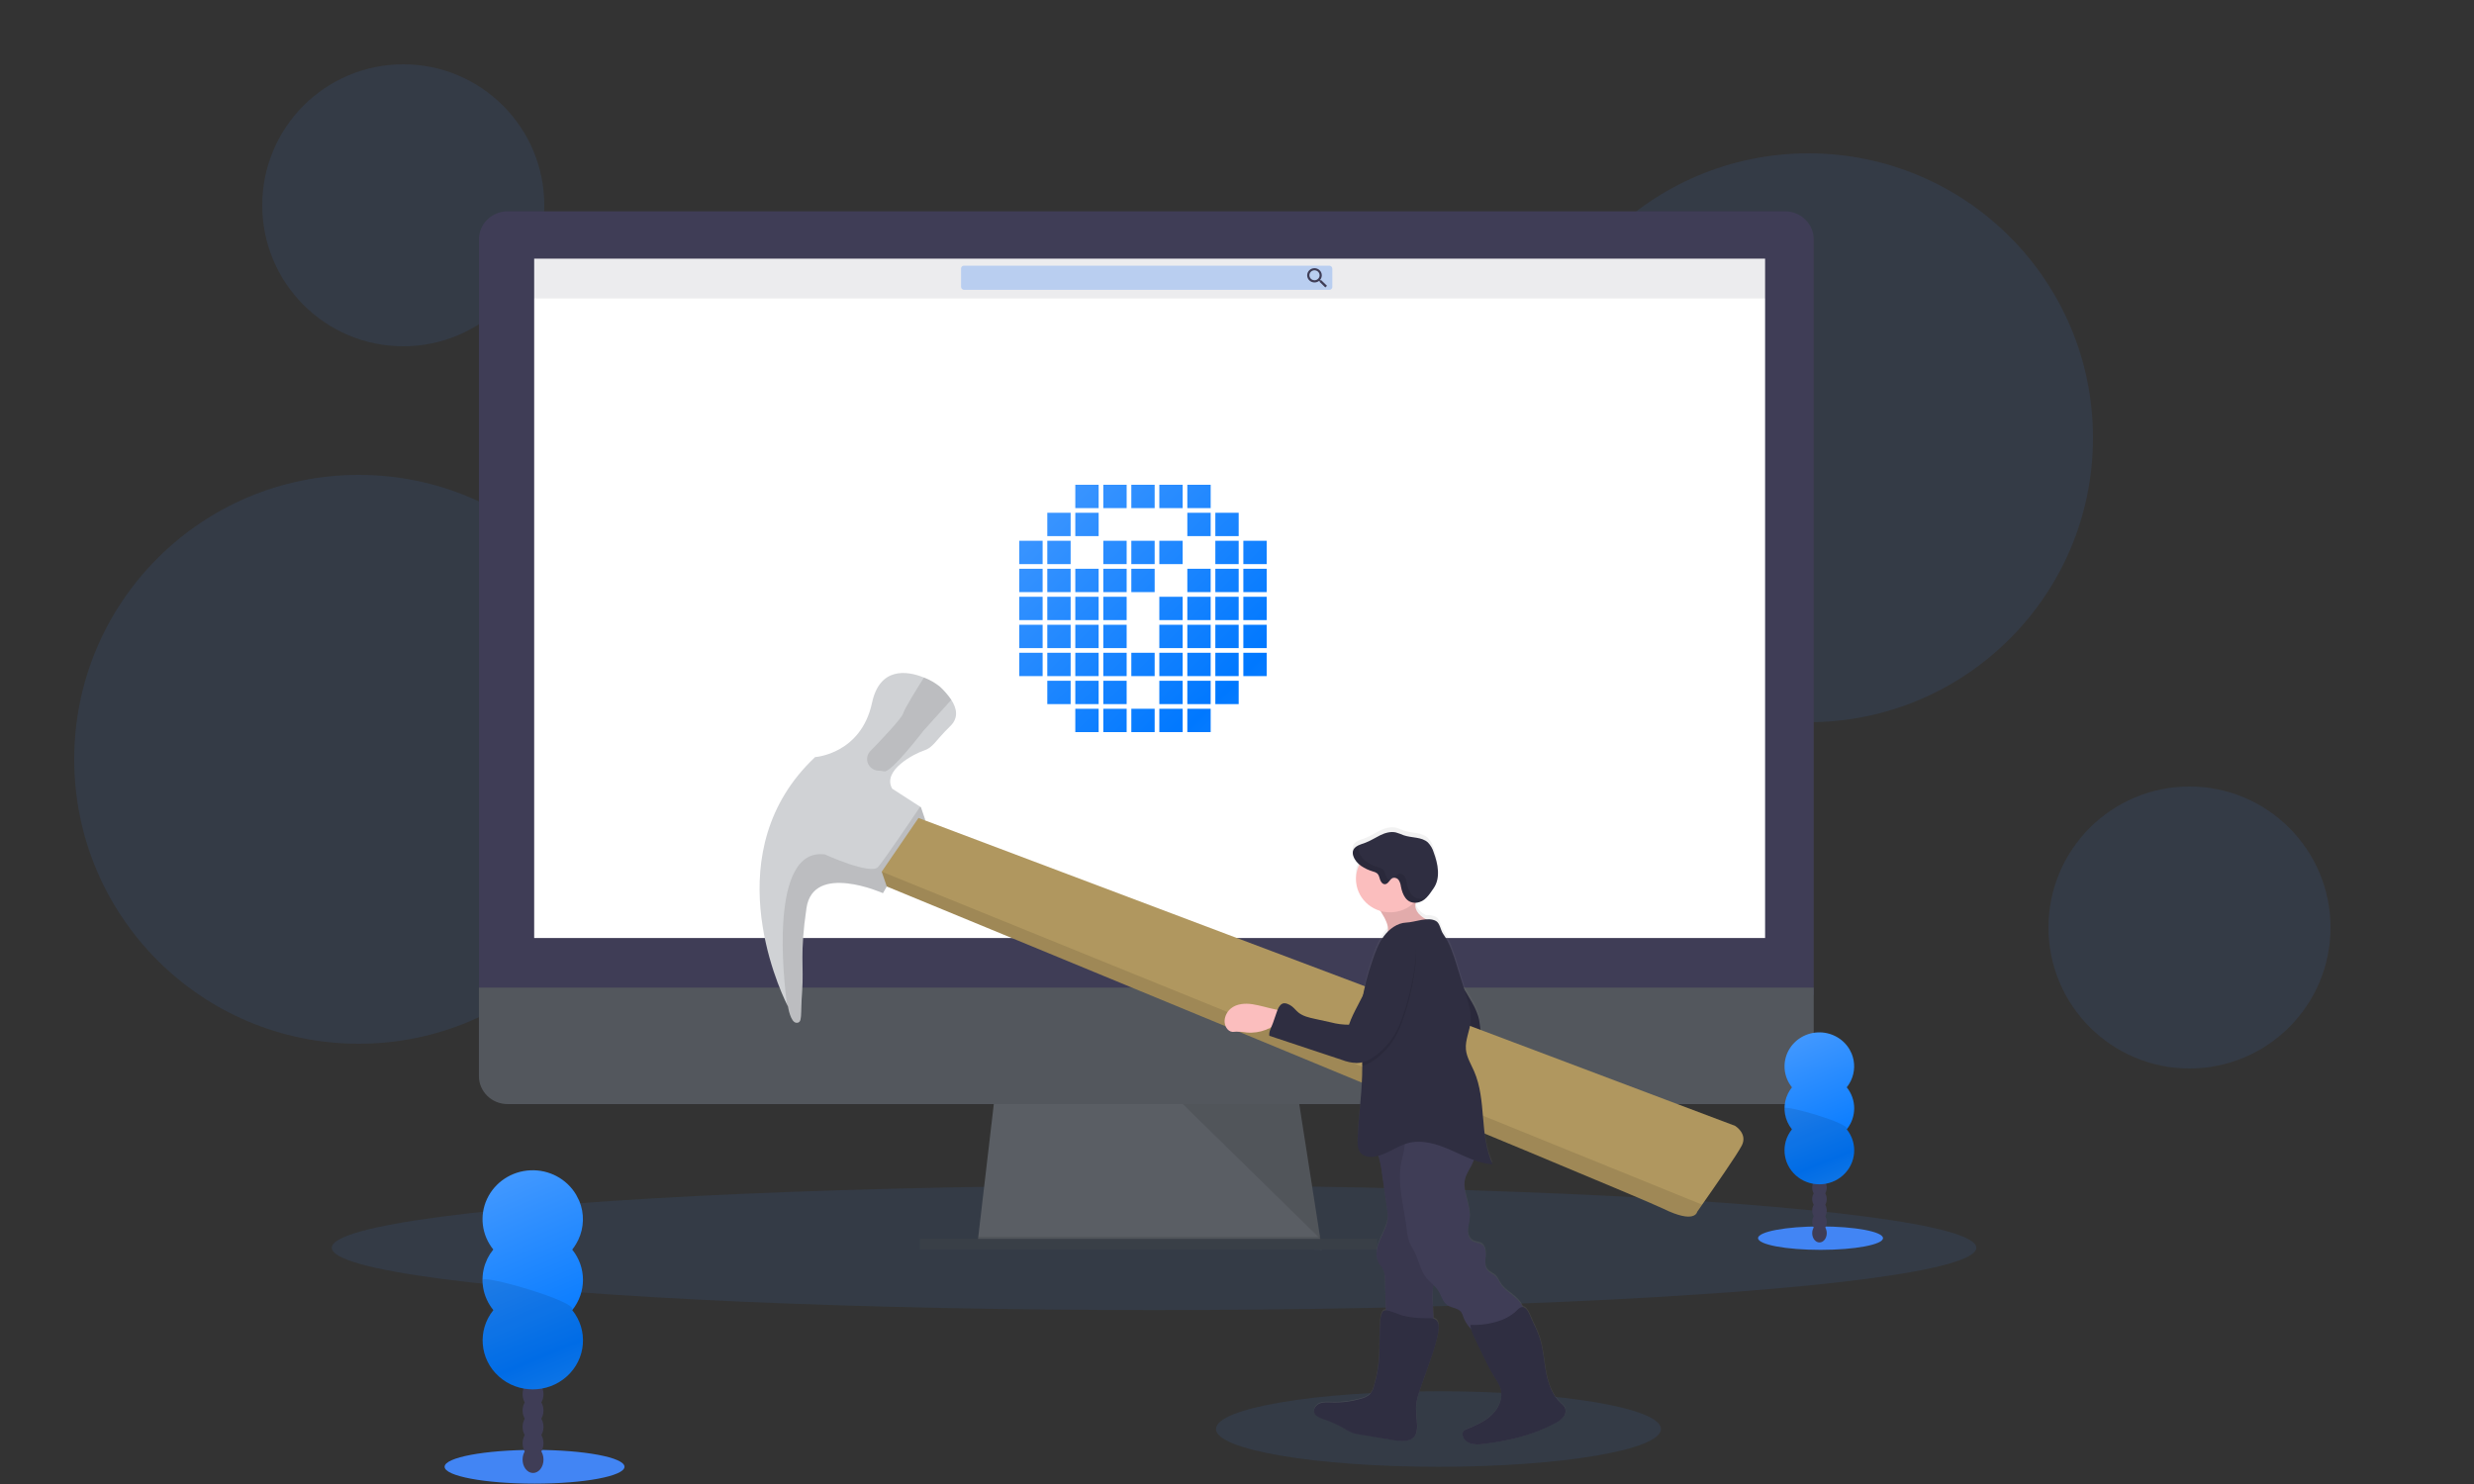 <svg width="500px" height="300px" viewBox="0 0 500 300" version="1.1" xmlns="http://www.w3.org/2000/svg"
	xmlns:xlink="http://www.w3.org/1999/xlink">
	<rect x="0" y="0" width="500" height="300" fill="#333333" stroke="none"/>
	<!-- Generator: Sketch 55.2 (78181) - https://sketchapp.com -->
	<title>11.Illustration/500*300/7</title>
	<desc>Created with Sketch.</desc>
	<defs>
		<linearGradient x1="50.895%" y1="100.42%" x2="48.687%" y2="0.02%" id="linearGradient-1">
			<stop stop-color="#808080" stop-opacity="0.25" offset="0%"></stop>
			<stop stop-color="#808080" stop-opacity="0.12" offset="54%"></stop>
			<stop stop-color="#808080" stop-opacity="0.1" offset="100%"></stop>
		</linearGradient>
		<linearGradient x1="33.411%" y1="-30.257%" x2="62.854%" y2="111.918%" id="linearGradient-2">
			<stop stop-color="#5AA4FF" offset="0%"></stop>
			<stop stop-color="#0078FF" offset="80.127%"></stop>
			<stop stop-color="#1C88FF" offset="100%"></stop>
		</linearGradient>
		<linearGradient x1="33.419%" y1="-30.257%" x2="62.848%" y2="111.918%" id="linearGradient-3">
			<stop stop-color="#5AA4FF" offset="0%"></stop>
			<stop stop-color="#0078FF" offset="80.127%"></stop>
			<stop stop-color="#1C88FF" offset="100%"></stop>
		</linearGradient>
		<linearGradient x1="-28.901%" y1="-30.257%" x2="111.14%" y2="111.918%" id="linearGradient-4">
			<stop stop-color="#5AA4FF" offset="0%"></stop>
			<stop stop-color="#0078FF" offset="80.127%"></stop>
			<stop stop-color="#1C88FF" offset="100%"></stop>
		</linearGradient>
	</defs>
	<g id="11.Illustration/500*300/7" stroke="none" stroke-width="1" fill="none" fill-rule="evenodd">
		<circle id="Oval" fill="#4285F4" opacity="0.1" cx="365.5" cy="88.5" r="57.5">
		</circle>
		<circle id="Oval-Copy" fill="#4285F4" opacity="0.1" cx="72.5" cy="153.5" r="57.5"></circle>
		<circle id="Oval-Copy-2" fill="#4285F4" opacity="0.1" cx="81.5" cy="41.5" r="28.5"></circle>
		<circle id="Oval-Copy-3" fill="#4285F4" opacity="0.1" cx="442.5" cy="187.5" r="28.5"></circle>
		<ellipse id="Oval" fill="#4285F4" opacity="0.1" cx="233.238" cy="252.244" rx="166.178" ry="12.595">
		</ellipse>
		<ellipse id="Oval" fill="#4285F4" opacity="0.1" cx="290.716" cy="288.885" rx="44.966" ry="7.634">
		</ellipse>
		<polygon id="Path" fill="#5A5E64"
			points="267.181 252.626 197.507 251.752 197.715 250.008 201.081 221.233 262.27 221.233 266.77 250.008 267.114 252.191">
		</polygon>
		<polygon id="Path" fill="#000000" opacity="0.1"
			points="267.114 252.191 232.346 252.191 197.507 251.752 197.715 250.008 266.77 250.008">
		</polygon>
		<rect id="Rectangle" fill="#393F47" x="185.894" y="250.447" width="92.454" height="2.179"></rect>
		<path
			d="M366.555,48.408 C366.566,45.277 363.976,42.728 360.768,42.714 L102.579,42.714 C101.037,42.721 99.561,43.326 98.475,44.395 C97.39,45.464 96.785,46.911 96.792,48.416 L96.792,201.183 L366.555,201.183 L366.555,48.408 Z"
			id="Path" fill="#3F3D56"></path>
		<path
			d="M96.792,199.656 L96.792,217.55 C96.792,220.669 99.383,223.198 102.579,223.198 L360.768,223.198 C363.964,223.198 366.555,220.669 366.555,217.55 L366.555,199.656 L96.792,199.656 Z"
			id="Path" fill="#53575D"></path>
		<rect id="Rectangle" fill="#FFFFFF" x="107.959" y="52.294" width="248.77" height="137.332"></rect>
		<polygon id="Path" fill="#000000" opacity="0.1"
			points="239.044 223.195 266.841 250.447 262.575 223.195">
		</polygon>
		<rect id="Rectangle" fill="#444053" opacity="0.1" x="107.763" y="52.309" width="249.04"
			height="8.023"></rect>
		<rect id="Rectangle" fill="#4285F4" opacity="0.3" x="194.231" y="53.706" width="75.034"
			height="4.882" rx="0.58"></rect>
		<path
			d="M267.036,56.653 L266.852,56.653 L266.786,56.595 C267.013,56.329 267.138,55.992 267.138,55.645 C267.131,54.849 266.466,54.209 265.651,54.214 C264.836,54.219 264.178,54.867 264.182,55.663 C264.185,56.459 264.848,57.101 265.664,57.099 C266.02,57.098 266.364,56.975 266.637,56.752 L266.704,56.809 L266.704,56.989 L267.849,58.107 L268.19,57.771 L267.036,56.653 Z M265.664,56.653 C265.246,56.654 264.868,56.41 264.707,56.033 C264.546,55.657 264.634,55.223 264.929,54.934 C265.223,54.645 265.668,54.558 266.054,54.714 C266.44,54.869 266.692,55.237 266.692,55.645 C266.694,55.912 266.587,56.169 266.393,56.358 C266.2,56.548 265.937,56.654 265.664,56.653 Z"
			id="Shape" fill="#3F3D56" fill-rule="nonzero"></path>
		<path
			d="M316.276,284.435 C316.049,284.084 315.762,283.772 315.427,283.515 C313.718,281.939 312.925,279.626 312.502,277.359 C312.08,275.092 311.959,272.779 311.283,270.561 C310.915,269.424 310.454,268.317 309.906,267.252 C309.515,266.435 309.022,264.836 308.307,264.263 C308.167,264.145 307.997,264.065 307.814,264.031 C307.476,263.329 306.995,262.703 306.399,262.191 C305.281,261.202 303.916,260.416 303.169,259.137 C302.964,258.694 302.711,258.273 302.414,257.882 C301.91,257.34 301.112,257.118 300.647,256.546 C300.041,255.805 300.178,254.744 300.256,253.802 C300.334,252.859 300.256,251.729 299.419,251.233 C298.919,250.931 298.274,250.962 297.754,250.695 C296.972,250.313 296.663,249.351 296.678,248.492 C296.694,247.634 296.968,246.798 297.038,245.939 C297.257,243.206 295.412,240.489 296.123,237.84 C296.393,236.836 297.011,235.966 297.468,235.031 C297.628,234.719 297.759,234.395 297.859,234.061 C299.079,234.533 300.361,234.835 301.668,234.958 C299.513,230.24 300.061,224.76 299.056,219.691 L299.185,219.519 C300.2,218.212 300.776,216.631 300.835,214.992 C300.835,213.107 299.932,211.344 299.525,209.496 C299.177,207.927 299.193,206.286 298.743,204.744 C298.431,203.786 298.017,202.862 297.507,201.989 C297.02,201.106 296.508,200.237 295.971,199.382 C295.47,197.763 294.968,196.145 294.465,194.527 C293.761,192.256 293.038,189.947 291.67,187.985 C291.169,187.267 291.017,185.809 290.246,185.374 C289.621,185.058 288.911,184.937 288.213,185.027 C287.126,184.431 286.172,183.573 286.035,182.397 C286.022,182.14 286.048,181.883 286.113,181.634 L286.246,181.634 C287.967,181.481 288.839,180 289.734,178.702 C291.181,176.603 290.63,173.763 289.734,171.374 C289.512,170.62 289.11,169.928 288.561,169.355 C287.306,168.21 285.32,168.462 283.701,167.908 C283.157,167.725 282.649,167.447 282.094,167.317 C281.019,167.073 279.892,167.416 278.907,167.901 C277.922,168.385 277.003,169.011 275.971,169.393 C274.938,169.775 273.664,170.076 273.41,171.111 C273.338,171.459 273.368,171.82 273.496,172.153 C273.733,172.816 274.151,173.405 274.704,173.855 C273.814,175.645 273.773,177.726 274.591,179.548 C275.408,181.371 277.003,182.752 278.954,183.328 C279.251,183.794 279.529,184.267 279.783,184.752 C280.237,185.607 280.62,186.615 280.463,187.531 C280.18,187.824 279.919,188.136 279.681,188.466 C278.559,189.992 277.922,191.782 277.335,193.569 C276.547,195.85 275.917,198.179 275.447,200.542 C274.493,202.523 273.327,204.416 272.635,206.496 C271.396,206.498 270.163,206.336 268.968,206.015 L265.668,205.286 C264.518,205.031 263.322,204.756 262.422,204.015 C261.945,203.634 261.574,203.126 261.089,202.748 C260.604,202.37 259.63,201.927 259.099,202.24 C259.002,202.298 258.911,202.366 258.829,202.443 C258.344,201.485 257.883,200.534 257.32,199.607 C256.51,198.309 255.306,197.122 253.781,196.874 C252.849,196.728 251.896,196.944 251.126,197.477 C250.235,198.095 249.675,199.385 250.344,200.256 C250.511,200.449 250.693,200.631 250.888,200.798 C251.34,201.307 251.745,201.855 252.096,202.435 C253.356,204.162 255.242,205.357 257.37,205.779 L257.234,206.16 C256.956,206.954 256.366,207.912 256.514,208.737 L271.193,213.641 C272.134,214.014 273.134,214.23 274.149,214.279 C274.545,214.275 274.939,214.224 275.322,214.126 L275.322,214.859 L275.322,214.889 C275.361,219.924 274.54,224.924 274.387,229.954 C274.36,230.874 274.387,231.863 274.981,232.58 C275.646,233.366 276.827,233.523 277.855,233.344 C278.103,233.303 278.345,233.249 278.583,233.183 C278.93,234.45 279.181,235.739 279.333,237.042 L280.303,243.859 C280.428,244.557 280.479,245.265 280.456,245.973 C280.342,247.573 279.478,249.004 278.852,250.481 C278.227,251.958 277.855,253.725 278.676,255.107 C278.935,255.534 279.29,255.897 279.521,256.34 C279.814,257.025 279.948,257.766 279.912,258.508 C279.972,260.564 280.029,262.622 280.084,264.683 C279.913,264.656 279.738,264.69 279.591,264.779 C278.778,265.397 278.868,268.34 278.809,269.252 C278.747,270.779 278.809,272.336 278.723,273.878 C278.622,275.956 278.279,278.016 277.703,280.019 C277.562,280.67 277.254,281.276 276.807,281.779 C276.35,282.167 275.805,282.443 275.216,282.584 C273.268,283.18 271.231,283.45 269.191,283.385 C268.366,283.359 267.505,283.282 266.739,283.588 C265.973,283.893 265.355,284.733 265.632,285.496 C265.871,286.137 266.594,286.443 267.247,286.683 C268.739,287.196 270.179,287.843 271.548,288.615 C272.076,288.965 272.631,289.273 273.21,289.534 C273.765,289.729 274.339,289.867 274.923,289.947 L281.855,291.115 C283.275,291.351 284.983,291.496 285.887,290.351 C286.375,289.733 286.446,288.893 286.422,288.107 C286.383,286.58 286.07,285.027 286.274,283.5 C286.428,282.597 286.672,281.712 287.001,280.855 C287.692,278.852 288.385,276.851 289.081,274.851 C289.777,272.844 290.481,270.817 290.751,268.71 C290.848,267.947 290.841,267.076 290.242,266.599 C290.091,266.478 289.915,266.39 289.726,266.34 C289.703,264.5 289.457,262.656 289.562,260.817 C289.589,260.359 289.636,259.901 289.675,259.439 C290.038,259.775 290.362,260.149 290.641,260.553 C291.31,261.576 291.556,262.927 292.577,263.607 C293.445,264.187 294.731,264.156 295.341,264.996 C295.537,265.319 295.685,265.667 295.779,266.031 C296.133,266.93 296.664,267.754 297.343,268.454 C297.576,269.292 297.9,270.103 298.309,270.874 C298.885,272.062 299.458,273.247 300.029,274.427 C300.616,275.702 301.269,276.946 301.984,278.156 C302.531,278.918 302.971,279.747 303.294,280.622 C303.846,282.508 302.946,284.576 301.523,285.966 C300.1,287.355 298.223,288.153 296.373,288.897 C296.179,288.961 296,289.065 295.849,289.202 C295.689,289.388 295.604,289.624 295.611,289.866 C295.611,290.748 296.354,291.504 297.206,291.775 C298.078,292.003 298.991,292.036 299.877,291.87 C304.874,291.279 309.855,290.088 314.274,287.718 C314.935,287.412 315.52,286.97 315.99,286.424 C316.453,285.863 316.562,285.099 316.276,284.435 L316.276,284.435 Z"
			id="Path" fill="url(#linearGradient-1)"></path>
		<path
			d="M295.157,198.844 C295.992,200.093 296.774,201.373 297.503,202.683 C298.015,203.55 298.43,204.467 298.743,205.42 C299.196,206.947 299.185,208.576 299.525,210.134 C299.916,211.966 300.831,213.714 300.831,215.592 C300.771,217.219 300.195,218.787 299.181,220.08 C298.17,221.362 297.013,222.527 295.732,223.553 C292.78,216.087 291.13,208.19 290.852,200.191 C290.813,199.084 290.805,197.943 291.22,196.908 C291.474,196.26 292.694,194.481 293.48,195.179 C293.765,195.435 293.84,196.588 294.016,196.973 C294.345,197.625 294.727,198.25 295.157,198.844 Z"
			id="Path" fill="#2F2E41"></path>
		<path
			d="M295.157,198.844 C295.992,200.093 296.774,201.373 297.503,202.683 C298.015,203.55 298.43,204.467 298.743,205.42 C299.196,206.947 299.185,208.576 299.525,210.134 C299.916,211.966 300.831,213.714 300.831,215.592 C300.771,217.219 300.195,218.787 299.181,220.08 C298.17,221.362 297.013,222.527 295.732,223.553 C292.78,216.087 291.13,208.19 290.852,200.191 C290.813,199.084 290.805,197.943 291.22,196.908 C291.474,196.26 292.694,194.481 293.48,195.179 C293.765,195.435 293.84,196.588 294.016,196.973 C294.345,197.625 294.727,198.25 295.157,198.844 Z"
			id="Path" fill="#000000" opacity="0.1"></path>
		<path
			d="M192.072,146.771 C188.979,149.786 188.608,151.115 186.751,151.714 C184.893,152.313 178.211,155.691 180.311,159.435 L185.957,163.076 L186.121,163.183 L186.985,165.718 L178.446,180.557 C178.446,180.557 164.37,174.275 162.989,183.569 C161.609,192.863 162.485,195.401 162.113,200.363 C161.742,205.324 162.235,206.76 160.995,206.76 C159.756,206.76 159.267,203.5 159.267,203.5 C159.267,203.5 159.189,203.351 159.052,203.073 C157.21,199.336 144.71,171.905 164.733,153.05 C164.733,153.05 174.008,152.454 176.24,142.073 C177.781,134.897 183.169,135.515 186.751,136.977 C187.915,137.423 189,138.045 189.965,138.821 C190.833,139.623 191.606,140.52 192.268,141.492 C193.288,143.065 193.844,145.038 192.072,146.771 Z"
			id="Path" fill="#D0D2D5"></path>
		<path
			d="M186.121,163.183 L186.985,165.718 L178.446,180.557 C178.446,180.557 164.37,174.275 162.989,183.569 C161.609,192.863 162.485,195.401 162.113,200.363 C161.742,205.324 162.235,206.76 160.995,206.76 C159.756,206.76 159.267,203.5 159.267,203.5 C159.267,203.5 159.189,203.351 159.052,203.073 C158.43,198.431 155.279,171.282 166.704,172.725 C166.704,172.725 175.975,176.954 177.457,175.267 C178.63,173.931 183.838,166.248 185.957,163.095 L186.121,163.183 Z"
			id="Path" fill="#000000" opacity="0.1"></path>
		<path
			d="M192.268,141.469 L186.622,147.733 C186.622,147.733 180.065,156.298 178.704,155.935 C178.296,155.848 177.881,155.801 177.464,155.794 C176.538,155.725 175.735,155.141 175.401,154.295 C175.067,153.449 175.261,152.49 175.9,151.832 C178.137,149.542 182.258,145.195 182.528,144.229 C182.798,143.263 185.421,139.031 186.735,136.958 C187.899,137.404 188.984,138.026 189.949,138.802 C190.823,139.602 191.601,140.497 192.268,141.469 L192.268,141.469 Z"
			id="Path" fill="#000000" opacity="0.1"></path>
		<path
			d="M352.018,231.58 C351.06,233.45 346.152,240.466 344.006,243.531 L343.001,244.973 C343.001,244.973 342.61,247.508 336.201,244.366 C329.793,241.225 179.22,179.206 179.22,179.206 L178.199,176.214 L185.629,165.355 L350.661,227.595 C350.661,227.595 353.257,229.164 352.018,231.58 Z"
			id="Path" fill="#B0975F"></path>
		<path
			d="M344.006,243.531 L343.001,244.973 C343.001,244.973 342.61,247.508 336.201,244.366 C329.793,241.225 179.22,179.206 179.22,179.206 L178.199,176.214 L344.006,243.531 Z"
			id="Path" fill="#000000" opacity="0.1"></path>
		<path
			d="M253.183,203.019 C251.654,202.775 249.957,202.893 248.768,203.863 C248.05,204.456 247.596,205.299 247.501,206.214 C247.4,207.271 248.029,208.527 249.116,208.607 C249.378,208.61 249.639,208.593 249.898,208.557 C250.585,208.554 251.271,208.611 251.947,208.725 C254.649,208.973 257.307,207.926 259.075,205.916 C260.01,204.771 258.778,204.275 257.675,204.046 C256.166,203.733 254.692,203.256 253.183,203.019 Z"
			id="Path" fill="#FBBEBE"></path>
		<path
			d="M279.333,237.489 L280.303,244.214 C280.427,244.908 280.476,245.613 280.452,246.317 C280.338,247.901 279.474,249.321 278.852,250.786 C278.231,252.252 277.851,254.008 278.676,255.366 C278.931,255.79 279.286,256.153 279.517,256.592 C279.81,257.27 279.944,258.005 279.908,258.74 L280.174,268.282 C283.192,268.483 286.222,268.467 289.238,268.233 C289.356,268.238 289.472,268.203 289.566,268.134 C289.646,268.035 289.686,267.912 289.679,267.786 C289.812,265.553 289.413,263.317 289.543,261.084 C289.589,260.267 289.707,259.454 289.722,258.634 C289.769,255.309 288.088,252.053 288.596,248.767 C288.756,247.938 288.965,247.119 289.222,246.313 C290.829,240.588 290.489,234.573 290.133,228.66 C290.139,228.565 290.111,228.471 290.055,228.393 C289.997,228.337 289.924,228.298 289.844,228.282 C286.372,227.266 282.611,227.964 279.763,230.153 C279.337,230.489 278.262,230.813 277.98,231.214 C277.589,231.771 278.102,232.328 278.328,232.92 C278.831,234.403 279.168,235.935 279.333,237.489 L279.333,237.489 Z"
			id="Path" fill="#3F3D56"></path>
		<path
			d="M279.333,237.489 L280.303,244.214 C280.427,244.908 280.476,245.613 280.452,246.317 C280.338,247.901 279.474,249.321 278.852,250.786 C278.231,252.252 277.851,254.008 278.676,255.366 C278.931,255.79 279.286,256.153 279.517,256.592 C279.81,257.27 279.944,258.005 279.908,258.74 L280.174,268.282 C283.192,268.483 286.222,268.467 289.238,268.233 C289.356,268.238 289.472,268.203 289.566,268.134 C289.646,268.035 289.686,267.912 289.679,267.786 C289.812,265.553 289.413,263.317 289.543,261.084 C289.589,260.267 289.707,259.454 289.722,258.634 C289.769,255.309 288.088,252.053 288.596,248.767 C288.756,247.938 288.965,247.119 289.222,246.313 C290.829,240.588 290.489,234.573 290.133,228.66 C290.139,228.565 290.111,228.471 290.055,228.393 C289.997,228.337 289.924,228.298 289.844,228.282 C286.372,227.266 282.611,227.964 279.763,230.153 C279.337,230.489 278.262,230.813 277.98,231.214 C277.589,231.771 278.102,232.328 278.328,232.92 C278.831,234.403 279.168,235.935 279.333,237.489 L279.333,237.489 Z"
			id="Path" fill="#000000" opacity="0.1"></path>
		<path
			d="M297.464,235.462 C297.007,236.389 296.393,237.252 296.119,238.248 C295.408,240.878 297.249,243.592 297.03,246.286 C296.96,247.137 296.69,247.966 296.671,248.817 C296.651,249.668 296.972,250.615 297.746,251.008 C298.266,251.267 298.919,251.24 299.408,251.538 C300.233,252.031 300.326,253.149 300.244,254.088 C300.162,255.027 300.025,256.076 300.635,256.809 C301.101,257.378 301.898,257.599 302.399,258.137 C302.697,258.524 302.95,258.941 303.153,259.382 C303.9,260.656 305.265,261.435 306.383,262.435 C307.501,263.435 308.448,264.901 307.947,266.286 C307.58,267.302 306.547,267.927 305.554,268.405 C303.742,269.279 301.83,269.939 299.857,270.37 C299.646,270.433 299.422,270.445 299.204,270.405 C298.984,270.326 298.788,270.195 298.633,270.023 C297.48,268.92 296.287,267.763 295.756,266.279 C295.661,265.919 295.514,265.574 295.318,265.256 C294.708,264.42 293.421,264.45 292.553,263.874 C291.537,263.198 291.29,261.859 290.626,260.847 C289.961,259.836 288.987,259.233 288.28,258.344 C287.083,256.863 286.79,254.885 285.934,253.195 C285.57,252.477 285.105,251.805 284.815,251.057 C284.523,250.161 284.343,249.233 284.28,248.294 C283.728,243.836 282.325,239.347 283.208,234.935 C283.404,233.966 283.705,233.027 283.83,232.027 C284.045,230.298 283.705,228.527 283.967,226.802 C283.98,226.363 284.197,225.954 284.557,225.691 C284.768,225.598 284.998,225.553 285.23,225.557 C287.548,225.436 289.872,225.487 292.182,225.71 C293.355,225.821 294.669,226.053 295.372,226.989 C295.971,227.79 295.939,228.863 296.131,229.836 C296.37,231.034 296.991,231.687 297.644,232.626 C298.297,233.565 297.945,234.492 297.464,235.462 Z"
			id="Path" fill="#3F3D56"></path>
		<path
			d="M288.444,266.477 C289.062,266.477 289.746,266.439 290.223,266.821 C290.817,267.298 290.825,268.172 290.731,268.916 C290.457,271.008 289.758,273.019 289.058,275.023 L286.978,280.981 C286.648,281.831 286.405,282.711 286.25,283.607 C286.047,285.134 286.36,286.66 286.399,288.187 C286.399,288.95 286.348,289.798 285.859,290.412 C284.976,291.523 283.251,291.393 281.832,291.176 L274.907,290.031 C274.323,289.955 273.749,289.818 273.195,289.622 C272.617,289.362 272.061,289.057 271.533,288.71 C270.162,287.946 268.723,287.307 267.232,286.802 C266.583,286.565 265.855,286.263 265.621,285.626 C265.343,284.863 265.961,284.023 266.727,283.718 C267.494,283.412 268.35,283.489 269.179,283.511 C271.217,283.575 273.252,283.307 275.2,282.718 C275.787,282.577 276.331,282.302 276.788,281.916 C277.252,281.407 277.568,280.787 277.703,280.118 C278.293,278.129 278.644,276.08 278.751,274.011 C278.833,272.485 278.778,270.958 278.841,269.431 C278.88,268.527 278.79,265.615 279.603,264.992 C280.225,264.527 282.782,265.813 283.623,266 C285.203,266.354 286.823,266.514 288.444,266.477 L288.444,266.477 Z"
			id="Path" fill="#2F2E41"></path>
		<path
			d="M311.255,270.721 C311.932,272.908 312.037,275.221 312.475,277.469 C312.913,279.718 313.687,282.011 315.396,283.576 C315.728,283.834 316.015,284.144 316.244,284.492 C316.539,285.159 316.425,285.93 315.951,286.489 C315.479,287.031 314.894,287.47 314.235,287.775 C309.82,290.126 304.85,291.313 299.842,291.901 C298.957,292.063 298.046,292.03 297.175,291.805 C296.323,291.523 295.568,290.775 295.584,289.897 C295.575,289.656 295.659,289.421 295.818,289.237 C295.97,289.101 296.15,288.998 296.346,288.935 C298.192,288.195 300.065,287.389 301.492,286.023 C302.919,284.656 303.814,282.588 303.263,280.733 C302.936,279.864 302.493,279.041 301.945,278.286 C301.23,277.086 300.578,275.852 299.99,274.588 L298.27,271.065 C297.765,270.034 297.257,268.973 297.171,267.836 C299.332,267.93 301.491,267.593 303.513,266.844 C304.457,266.468 305.337,265.953 306.121,265.317 C306.786,264.775 307.392,263.763 308.287,264.469 C309.007,265.034 309.46,266.626 309.883,267.431 C310.431,268.49 310.89,269.59 311.255,270.721 Z"
			id="Path" fill="#2F2E41"></path>
		<path
			d="M286.043,183.244 C286.215,184.71 287.67,185.676 289.058,186.256 L280.272,188.992 C280.839,187.931 280.381,186.634 279.818,185.557 C279.36,184.705 278.837,183.887 278.254,183.111 C278.168,182.992 278.07,182.844 278.133,182.706 C278.189,182.616 278.276,182.55 278.379,182.519 C280.186,181.733 282.047,180.92 284.022,180.634 C284.592,180.553 285.672,180.332 286.098,180.897 C286.524,181.462 285.961,182.569 286.043,183.244 Z"
			id="Path" fill="#FBBEBE"></path>
		<path
			d="M286.043,183.244 C286.215,184.71 287.67,185.676 289.058,186.256 L280.272,188.992 C280.839,187.931 280.381,186.634 279.818,185.557 C279.36,184.705 278.837,183.887 278.254,183.111 C278.168,182.992 278.07,182.844 278.133,182.706 C278.189,182.616 278.276,182.55 278.379,182.519 C280.186,181.733 282.047,180.92 284.022,180.634 C284.592,180.553 285.672,180.332 286.098,180.897 C286.524,181.462 285.961,182.569 286.043,183.244 Z"
			id="Path" fill="#000000" opacity="0.1"></path>
		<ellipse id="Oval" fill="#FBBEBE" cx="280.936" cy="177.706" rx="6.89" ry="6.725">
		</ellipse>
		<path
			d="M274.966,233.05 C275.634,233.832 276.811,233.985 277.84,233.813 C280.244,233.431 282.211,231.702 284.565,231.08 C287.451,230.317 290.504,231.298 293.23,232.5 C295.955,233.702 298.665,235.172 301.644,235.378 C298.95,229.515 300.491,222.462 297.914,216.55 C297.284,215.103 296.405,213.71 296.264,212.145 C296.088,210.202 297.081,208.328 297.234,206.397 C297.374,204.676 296.843,202.962 296.334,201.321 C295.706,199.305 295.078,197.29 294.45,195.275 C293.746,193.019 293.022,190.725 291.658,188.786 C291.153,188.073 291.001,186.626 290.235,186.195 C288.561,185.252 286.023,186.439 284.209,186.504 C282.395,186.569 280.741,187.828 279.681,189.252 C278.559,190.756 277.922,192.546 277.335,194.317 C276.401,196.954 275.704,199.665 275.251,202.42 C275.193,202.832 275.142,203.244 275.103,203.66 C274.712,207.58 275.283,211.523 275.314,215.462 L275.314,215.489 C275.353,220.485 274.532,225.45 274.379,230.443 C274.364,231.355 274.387,232.351 274.966,233.05 Z"
			id="Path" fill="#2F2E41"></path>
		<path
			d="M275.326,215.466 C276.674,215.134 277.894,214.282 278.942,213.351 C279.85,212.558 280.656,211.661 281.343,210.679 C282.208,209.359 282.903,207.94 283.412,206.454 C284.859,202.48 285.779,198.34 286.149,194.137 C286.25,192.992 286.282,191.763 285.582,190.855 C284.773,189.842 283.355,189.506 282.16,190.046 C281.238,190.485 280.639,191.374 280.084,192.225 C278.985,193.912 277.879,195.622 277.171,197.5 C276.858,198.332 276.628,199.187 276.323,200.023 C276.012,200.847 275.655,201.654 275.251,202.439 C275.193,202.851 275.142,203.263 275.103,203.679 C274.739,207.599 275.294,211.527 275.326,215.466 Z"
			id="Path" fill="#000000" opacity="0.1"></path>
		<path
			d="M285.562,190.118 C286.262,191.027 286.231,192.267 286.133,193.397 C285.764,197.6 284.844,201.739 283.396,205.714 C282.892,207.212 282.197,208.643 281.327,209.973 C280.639,210.954 279.833,211.851 278.927,212.645 C277.597,213.828 275.978,214.885 274.176,214.901 C273.161,214.854 272.162,214.641 271.22,214.271 L256.538,209.393 C256.389,208.576 256.979,207.622 257.257,206.836 L258.039,204.573 C258.262,203.947 258.52,203.271 259.103,202.931 C259.685,202.592 260.608,203.057 261.093,203.435 C261.578,203.813 261.945,204.309 262.422,204.695 C263.326,205.427 264.518,205.702 265.668,205.954 L268.964,206.676 C270.159,206.995 271.393,207.156 272.631,207.153 C273.55,204.412 275.298,202 276.287,199.282 C276.592,198.45 276.823,197.592 277.14,196.76 C277.844,194.882 278.954,193.176 280.053,191.485 C280.604,190.637 281.202,189.748 282.129,189.305 C283.327,188.759 284.753,189.097 285.562,190.118 Z"
			id="Path" fill="#2F2E41"></path>
		<path
			d="M283.134,179.225 C283.082,178.783 282.941,178.355 282.719,177.966 C282.483,177.566 282.008,177.362 281.546,177.462 C280.858,177.672 280.628,178.71 279.908,178.744 C279.423,178.767 279.075,178.286 278.923,177.836 C278.77,177.385 278.688,176.87 278.325,176.553 C278.071,176.369 277.781,176.239 277.472,176.172 C275.803,175.656 274.078,174.706 273.523,173.084 C273.392,172.755 273.361,172.396 273.433,172.05 C273.687,171.023 274.997,170.714 275.994,170.344 C276.991,169.973 277.949,169.34 278.927,168.859 C279.904,168.378 281.038,168.038 282.113,168.282 C282.659,168.45 283.195,168.645 283.72,168.866 C285.339,169.416 287.322,169.16 288.577,170.302 C289.125,170.868 289.527,171.553 289.75,172.302 C290.626,174.676 291.181,177.492 289.73,179.576 C288.835,180.863 287.967,182.332 286.246,182.489 C284.244,182.653 283.451,180.882 283.134,179.225 Z"
			id="Path" fill="#2F2E41"></path>
		<g id="Group" opacity="0.1" transform="translate(273.265, 170.611)" fill="#000000">
			<path
				d="M6.811,6.416 C6.659,5.966 6.577,5.45 6.217,5.134 C5.964,4.949 5.673,4.819 5.365,4.752 C3.691,4.237 1.971,3.286 1.412,1.664 C1.284,1.334 1.254,0.976 1.326,0.63 C1.364,0.467 1.434,0.312 1.533,0.176 C0.895,0.447 0.34,0.805 0.184,1.439 C0.112,1.785 0.143,2.144 0.274,2.473 C0.829,4.095 2.553,5.046 4.223,5.561 C4.532,5.628 4.822,5.758 5.075,5.943 C5.439,6.26 5.517,6.771 5.674,7.225 C5.83,7.679 6.174,8.156 6.659,8.134 C7.144,8.111 7.378,7.679 7.687,7.317 C7.261,7.263 6.952,6.836 6.811,6.416 Z"
				id="Path"></path>
			<path
				d="M14.131,11.057 C12.121,11.237 11.327,9.45 11.003,7.805 C10.96,7.364 10.827,6.936 10.612,6.546 C10.375,6.147 9.901,5.943 9.439,6.042 C9.082,6.211 8.782,6.476 8.575,6.805 C8.939,6.839 9.265,7.037 9.458,7.34 C9.68,7.729 9.821,8.157 9.873,8.599 C10.19,10.244 10.983,12.034 13.001,11.851 C13.798,11.765 14.534,11.392 15.065,10.805 C14.771,10.94 14.455,11.025 14.131,11.057 L14.131,11.057 Z"
				id="Path"></path>
		</g>
		<ellipse id="Oval" fill="#4285F4" cx="367.932" cy="250.298" rx="12.626" ry="2.37">
		</ellipse>
		<ellipse id="Oval" fill="#3F3D56" cx="367.72" cy="249.29" rx="1.47" ry="1.878">
		</ellipse>
		<ellipse id="Oval" fill="#3F3D56" cx="367.72" cy="246.992" rx="1.47" ry="1.878">
		</ellipse>
		<ellipse id="Oval" fill="#3F3D56" cx="367.72" cy="244.698" rx="1.47" ry="1.878">
		</ellipse>
		<ellipse id="Oval" fill="#3F3D56" cx="367.72" cy="242.401" rx="1.47" ry="1.878">
		</ellipse>
		<ellipse id="Oval" fill="#3F3D56" cx="367.72" cy="240.103" rx="1.47" ry="1.878">
		</ellipse>
		<ellipse id="Oval" fill="#3F3D56" cx="367.72" cy="237.809" rx="1.47" ry="1.878">
		</ellipse>
		<ellipse id="Oval" fill="#3F3D56" cx="367.72" cy="235.511" rx="1.47" ry="1.878">
		</ellipse>
		<path
			d="M373.222,219.813 C373.423,219.563 373.605,219.301 373.769,219.027 L374.086,218.435 C374.892,216.714 374.94,214.745 374.219,212.989 L373.781,212.118 C372.459,209.897 369.978,208.581 367.349,208.707 C364.721,208.834 362.384,210.381 361.292,212.718 C360.2,215.056 360.535,217.793 362.16,219.813 C361.846,220.201 361.576,220.62 361.355,221.065 L361.022,221.859 C360.264,224.056 360.691,226.479 362.16,228.302 C359.893,231.119 360.224,235.163 362.921,237.593 C365.617,240.023 369.773,240.023 372.47,237.593 C375.166,235.163 375.497,231.119 373.23,228.302 C375.241,225.808 375.241,222.295 373.23,219.802 L373.222,219.813 Z"
			id="Path" fill="url(#linearGradient-2)" fill-rule="nonzero"></path>
		<path
			d="M360.643,224.05 C360.643,225.593 361.177,227.092 362.16,228.302 C359.893,231.119 360.224,235.163 362.921,237.593 C365.617,240.023 369.773,240.023 372.47,237.593 C375.166,235.163 375.497,231.119 373.23,228.302 C374.164,227.13 360.643,223.279 360.643,224.05 Z"
			id="Path" fill="#000000" opacity="0.1"></path>
		<ellipse id="Oval" fill="#4285F4" cx="108.033" cy="296.515" rx="18.178" ry="3.412">
		</ellipse>
		<ellipse id="Oval" fill="#3F3D56" cx="107.728" cy="295.065" rx="2.115" ry="2.706">
		</ellipse>
		<ellipse id="Oval" fill="#3F3D56" cx="107.728" cy="291.76" rx="2.115" ry="2.706">
		</ellipse>
		<ellipse id="Oval" fill="#3F3D56" cx="107.728" cy="288.454" rx="2.115" ry="2.706">
		</ellipse>
		<ellipse id="Oval" fill="#3F3D56" cx="107.728" cy="285.149" rx="2.115" ry="2.706">
		</ellipse>
		<ellipse id="Oval" fill="#3F3D56" cx="107.728" cy="281.844" rx="2.115" ry="2.706">
		</ellipse>
		<ellipse id="Oval" fill="#3F3D56" cx="107.728" cy="278.534" rx="2.115" ry="2.706">
		</ellipse>
		<ellipse id="Oval" fill="#3F3D56" cx="107.728" cy="275.229" rx="2.115" ry="2.706">
		</ellipse>
		<path
			d="M116.432,251.466 L116.886,250.618 C118.051,248.141 118.12,245.304 117.077,242.775 L116.444,241.531 C114.548,238.319 110.972,236.411 107.178,236.587 C103.385,236.763 100.011,238.993 98.435,242.366 C96.859,245.738 97.346,249.688 99.697,252.599 C99.24,253.157 98.847,253.761 98.524,254.401 L98.047,255.542 C96.951,258.72 97.578,262.224 99.713,264.851 C96.443,268.908 96.917,274.737 100.802,278.24 C104.686,281.743 110.676,281.743 114.561,278.24 C118.446,274.737 118.92,268.908 115.65,264.851 C118.544,261.261 118.544,256.204 115.65,252.615 C115.936,252.246 116.198,251.864 116.432,251.466 Z"
			id="Path" fill="url(#linearGradient-3)" fill-rule="nonzero"></path>
		<path
			d="M97.542,258.744 C97.543,260.96 98.307,263.111 99.713,264.851 C96.443,268.908 96.917,274.737 100.802,278.24 C104.686,281.743 110.676,281.743 114.561,278.24 C118.446,274.737 118.92,268.908 115.65,264.851 C116.999,263.164 97.542,257.618 97.542,258.744 Z"
			id="Path" fill="#000000" opacity="0.1"></path>
		<g id="question" transform="translate(206, 98)" fill-rule="nonzero">
			<rect id="Rectangle" fill="#000000" opacity="0" x="0" y="0" width="50" height="50"></rect>
			<path
				d="M11.321,0 L16.038,0 L16.038,4.717 L11.321,4.717 L11.321,0 Z M16.981,0 L21.698,0 L21.698,4.717 L16.981,4.717 L16.981,0 Z M22.642,0 L27.358,0 L27.358,4.717 L22.642,4.717 L22.642,0 Z M28.302,0 L33.019,0 L33.019,4.717 L28.302,4.717 L28.302,0 Z M33.962,0 L38.679,0 L38.679,4.717 L33.962,4.717 L33.962,0 Z M11.321,5.66 L16.038,5.66 L16.038,10.377 L11.321,10.377 L11.321,5.66 Z M5.66,5.66 L10.377,5.66 L10.377,10.377 L5.66,10.377 L5.66,5.66 Z M33.962,5.66 L38.679,5.66 L38.679,10.377 L33.962,10.377 L33.962,5.66 Z M16.981,11.321 L21.698,11.321 L21.698,16.038 L16.981,16.038 L16.981,11.321 Z M22.642,11.321 L27.358,11.321 L27.358,16.038 L22.642,16.038 L22.642,11.321 Z M28.302,11.321 L33.019,11.321 L33.019,16.038 L28.302,16.038 L28.302,11.321 Z M11.321,16.981 L16.038,16.981 L16.038,21.698 L11.321,21.698 L11.321,16.981 Z M16.981,16.981 L21.698,16.981 L21.698,21.698 L16.981,21.698 L16.981,16.981 Z M22.642,16.981 L27.358,16.981 L27.358,21.698 L22.642,21.698 L22.642,16.981 Z M33.962,16.981 L38.679,16.981 L38.679,21.698 L33.962,21.698 L33.962,16.981 Z M11.321,22.642 L16.038,22.642 L16.038,27.358 L11.321,27.358 L11.321,22.642 Z M16.981,22.642 L21.698,22.642 L21.698,27.358 L16.981,27.358 L16.981,22.642 Z M28.302,22.642 L33.019,22.642 L33.019,27.358 L28.302,27.358 L28.302,22.642 Z M33.962,22.642 L38.679,22.642 L38.679,27.358 L33.962,27.358 L33.962,22.642 Z M11.321,28.302 L16.038,28.302 L16.038,33.019 L11.321,33.019 L11.321,28.302 Z M16.981,28.302 L21.698,28.302 L21.698,33.019 L16.981,33.019 L16.981,28.302 Z M28.302,28.302 L33.019,28.302 L33.019,33.019 L28.302,33.019 L28.302,28.302 Z M33.962,28.302 L38.679,28.302 L38.679,33.019 L33.962,33.019 L33.962,28.302 Z M11.321,33.962 L16.038,33.962 L16.038,38.679 L11.321,38.679 L11.321,33.962 Z M16.981,33.962 L21.698,33.962 L21.698,38.679 L16.981,38.679 L16.981,33.962 Z M22.642,33.962 L27.358,33.962 L27.358,38.679 L22.642,38.679 L22.642,33.962 Z M28.302,33.962 L33.019,33.962 L33.019,38.679 L28.302,38.679 L28.302,33.962 Z M33.962,33.962 L38.679,33.962 L38.679,38.679 L33.962,38.679 L33.962,33.962 Z M39.623,5.66 L44.34,5.66 L44.34,10.377 L39.623,10.377 L39.623,5.66 Z M11.321,45.283 L16.038,45.283 L16.038,50 L11.321,50 L11.321,45.283 Z M16.981,45.283 L21.698,45.283 L21.698,50 L16.981,50 L16.981,45.283 Z M22.642,45.283 L27.358,45.283 L27.358,50 L22.642,50 L22.642,45.283 Z M28.302,45.283 L33.019,45.283 L33.019,50 L28.302,50 L28.302,45.283 Z M33.962,45.283 L38.679,45.283 L38.679,50 L33.962,50 L33.962,45.283 Z M11.321,39.623 L16.038,39.623 L16.038,44.34 L11.321,44.34 L11.321,39.623 Z M5.66,39.623 L10.377,39.623 L10.377,44.34 L5.66,44.34 L5.66,39.623 Z M16.981,39.623 L21.698,39.623 L21.698,44.34 L16.981,44.34 L16.981,39.623 Z M28.302,39.623 L33.019,39.623 L33.019,44.34 L28.302,44.34 L28.302,39.623 Z M33.962,39.623 L38.679,39.623 L38.679,44.34 L33.962,44.34 L33.962,39.623 Z M39.623,39.623 L44.34,39.623 L44.34,44.34 L39.623,44.34 L39.623,39.623 Z M0,38.679 L0,33.962 L4.717,33.962 L4.717,38.679 L0,38.679 Z M0,33.019 L0,28.302 L4.717,28.302 L4.717,33.019 L0,33.019 Z M0,27.358 L0,22.642 L4.717,22.642 L4.717,27.358 L0,27.358 Z M0,21.698 L0,16.981 L4.717,16.981 L4.717,21.698 L0,21.698 Z M0,16.038 L0,11.321 L4.717,11.321 L4.717,16.038 L0,16.038 Z M5.66,38.679 L5.66,33.962 L10.377,33.962 L10.377,38.679 L5.66,38.679 Z M5.66,33.019 L5.66,28.302 L10.377,28.302 L10.377,33.019 L5.66,33.019 Z M5.66,27.358 L5.66,22.642 L10.377,22.642 L10.377,27.358 L5.66,27.358 Z M5.66,21.698 L5.66,16.981 L10.377,16.981 L10.377,21.698 L5.66,21.698 Z M5.66,16.038 L5.66,11.321 L10.377,11.321 L10.377,16.038 L5.66,16.038 Z M45.283,38.679 L45.283,33.962 L50,33.962 L50,38.679 L45.283,38.679 Z M45.283,33.019 L45.283,28.302 L50,28.302 L50,33.019 L45.283,33.019 Z M45.283,27.358 L45.283,22.642 L50,22.642 L50,27.358 L45.283,27.358 Z M45.283,21.698 L45.283,16.981 L50,16.981 L50,21.698 L45.283,21.698 Z M45.283,16.038 L45.283,11.321 L50,11.321 L50,16.038 L45.283,16.038 Z M39.623,38.679 L39.623,33.962 L44.34,33.962 L44.34,38.679 L39.623,38.679 Z M39.623,33.019 L39.623,28.302 L44.34,28.302 L44.34,33.019 L39.623,33.019 Z M39.623,27.358 L39.623,22.642 L44.34,22.642 L44.34,27.358 L39.623,27.358 Z M39.623,21.698 L39.623,16.981 L44.34,16.981 L44.34,21.698 L39.623,21.698 Z M39.623,16.038 L39.623,11.321 L44.34,11.321 L44.34,16.038 L39.623,16.038 Z"
				id="Shape" fill="url(#linearGradient-4)"></path>
		</g>
	</g>
</svg>
